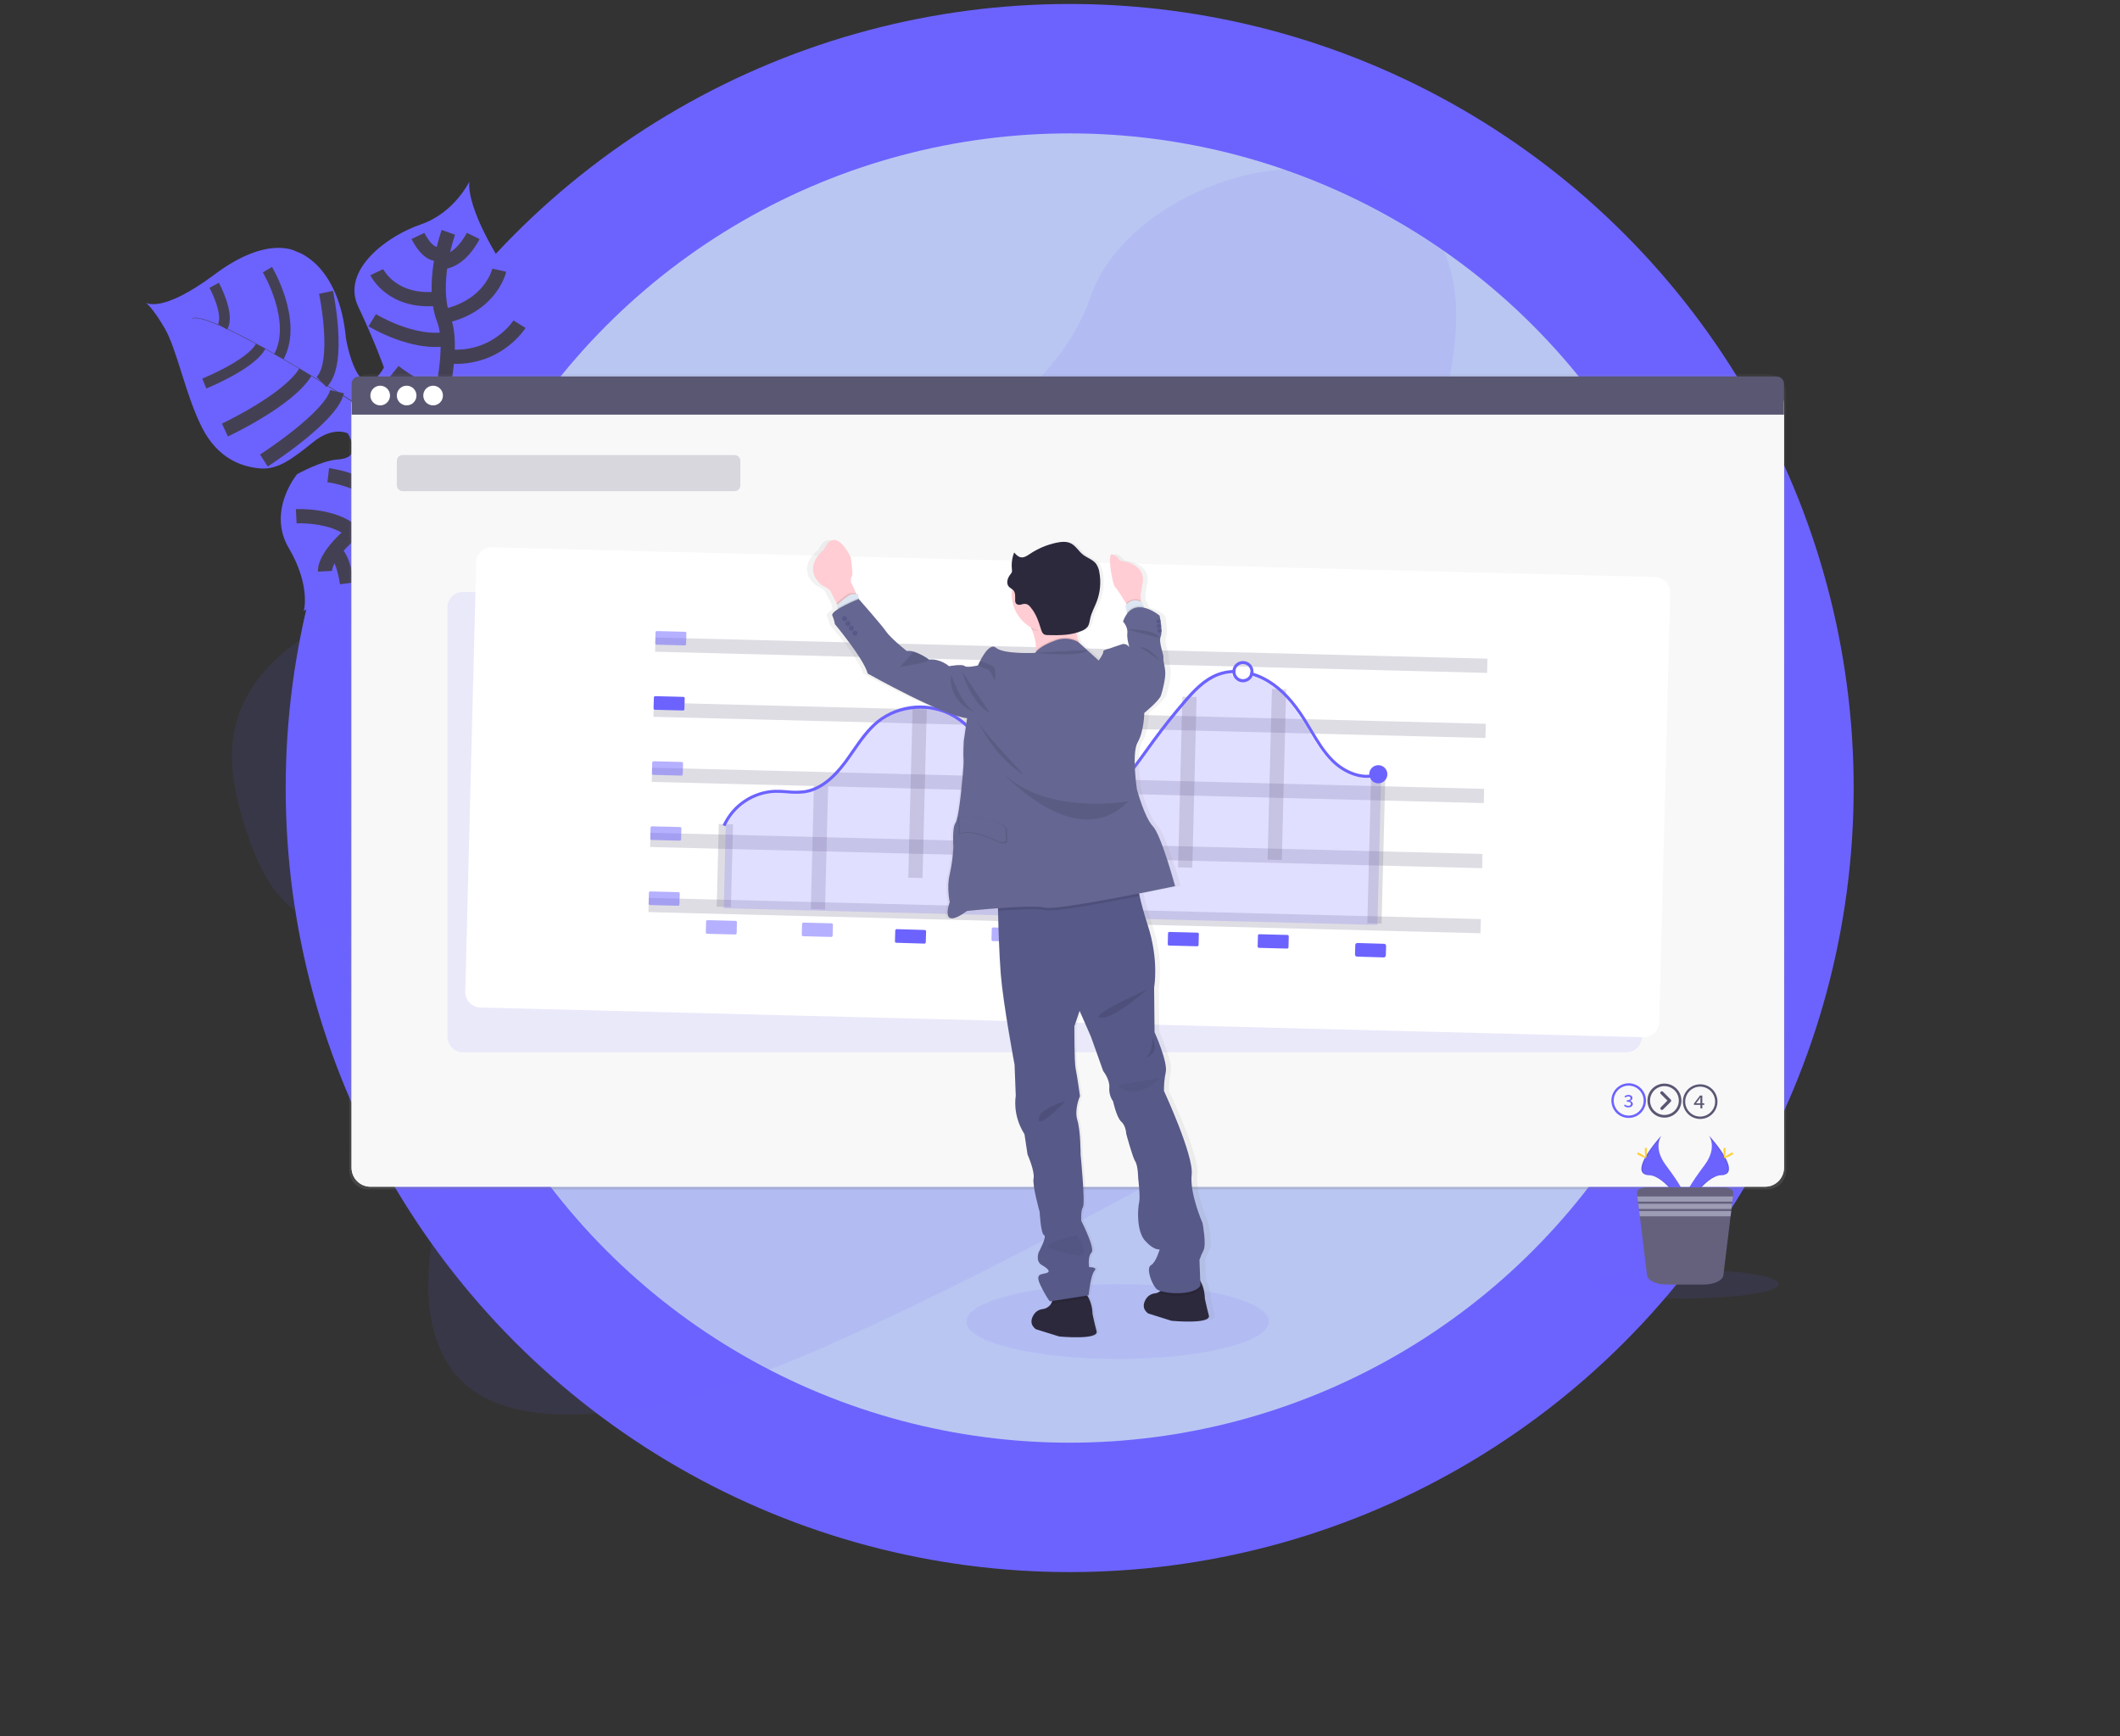 <svg width="149" height="122" viewBox="0 0 149 122" fill="none" xmlns="http://www.w3.org/2000/svg">
<rect x="0" y="0" width="149" height="122" fill="#333333" stroke="none"/>
<circle cx="75.18" cy="55.381" r="45.101" stroke="#6C63FF" stroke-width="20"/>
<circle cx="75.18" cy="55.381" r="46.007" fill="#BAC6F2"/>
<path d="M32.995 12.75C32.995 12.75 32.595 14.316 35.395 18.741C38.195 23.165 38 23.792 37.839 25.058C37.677 26.323 37.687 27.015 36.06 28.569C36.06 28.569 31.186 30.172 30.535 31.171C29.883 32.17 31.611 35.803 31.611 35.803C31.611 35.803 33.271 40.217 27.311 41.91C27.311 41.91 22.647 41.916 21.354 42.945C21.354 42.945 21.854 41.154 20.299 38.52C18.743 35.886 20.886 33.319 20.886 33.319C20.886 33.319 22.612 32.367 23.707 32.294C24.803 32.22 25.15 31.718 24.446 30.457C24.446 30.457 23.427 29.925 22.016 31.065C20.605 32.204 19.55 33.016 18.321 32.921C17.092 32.825 15.338 32.306 14.188 30.027C13.037 27.749 12.431 24.527 11.569 23.057C10.708 21.586 10.241 21.264 10.241 21.264C10.241 21.264 11.33 22.092 15.091 19.281C18.851 16.471 20.814 17.673 20.814 17.673C20.814 17.673 23.836 18.486 24.32 23.823C24.32 23.823 25.199 28.909 26.985 25.828C26.985 25.828 26.381 24.093 25.173 21.539C23.965 18.985 27.198 16.581 29.565 15.777C31.933 14.972 32.995 12.75 32.995 12.75Z" fill="#6C63FF"/>
<path d="M13.534 22.391L13.523 22.364C14.267 22.053 17.698 23.915 20.442 25.531L20.427 25.555C16.557 23.276 14.109 22.152 13.534 22.391Z" fill="#444053"/>
<path d="M20.371 25.52L20.401 25.504C22.592 26.797 25.221 28.438 27.189 29.771C27.377 29.897 27.571 30.023 27.77 30.141L27.739 30.191C27.54 30.072 27.345 29.946 27.157 29.819C25.19 28.487 22.561 26.812 20.371 25.52Z" fill="#444053"/>
<path d="M27.681 30.159L27.73 30.121C31.68 32.495 37.236 31.93 37.285 31.93L36.672 32.627C36.623 32.63 31.659 32.549 27.681 30.159Z" fill="#444053"/>
<path d="M31.512 16.327C31.512 16.327 30.219 19.933 31.202 22.475C32.185 25.016 30.139 31.313 30.139 31.313C30.139 31.313 29.46 33.961 28.368 34.623C28.368 34.623 26.784 36.593 25.855 36.819C24.926 37.044 22.79 39.043 22.847 40.148" stroke="#444053" stroke-miterlimit="10"/>
<path d="M33.261 16.581C33.261 16.581 32.349 18.433 30.993 18.417" stroke="#444053" stroke-miterlimit="10"/>
<path d="M35.089 18.988C35.089 18.988 34.537 21.535 31.121 22.247" stroke="#444053" stroke-miterlimit="10"/>
<path d="M36.512 22.783C36.512 22.783 34.904 25.363 31.44 25.049" stroke="#444053" stroke-miterlimit="10"/>
<path d="M36.211 27.616C36.211 27.616 33.186 29.6 30.898 28.511" stroke="#444053" stroke-miterlimit="10"/>
<path d="M29.374 16.581C29.374 16.581 30.165 18.256 31.039 17.752" stroke="#444053" stroke-miterlimit="10"/>
<path d="M26.48 19.126C26.48 19.126 27.542 21.373 30.867 20.979" stroke="#444053" stroke-miterlimit="10"/>
<path d="M26.159 22.506C26.159 22.506 29.083 24.285 31.455 23.803" stroke="#444053" stroke-miterlimit="10"/>
<path d="M27.698 26.108C27.698 26.108 30.013 27.956 31.099 27.532" stroke="#444053" stroke-miterlimit="10"/>
<path d="M27.157 27.486C27.157 27.486 27.782 29.428 27.167 29.795" stroke="#444053" stroke-miterlimit="10"/>
<path d="M25.107 30.398C25.107 30.398 26.3 29.212 25.968 28.994" stroke="#444053" stroke-miterlimit="10"/>
<path d="M22.915 20.542C22.915 20.542 23.959 25.511 22.602 26.852" stroke="#444053" stroke-miterlimit="10"/>
<path d="M18.547 32.364C18.547 32.364 23.275 29.324 23.687 27.527" stroke="#444053" stroke-miterlimit="10"/>
<path d="M15.809 30.221C15.809 30.221 20.256 28.145 21.462 26.156" stroke="#444053" stroke-miterlimit="10"/>
<path d="M18.795 18.95C18.795 18.95 20.947 22.545 19.603 25.061" stroke="#444053" stroke-width="0.75" stroke-miterlimit="10"/>
<path d="M14.359 26.956C14.359 26.956 17.653 25.62 18.319 24.334" stroke="#444053" stroke-width="0.75" stroke-miterlimit="10"/>
<path d="M15.054 20.046C15.054 20.046 16.155 22.081 15.642 22.965" stroke="#444053" stroke-width="0.75" stroke-miterlimit="10"/>
<path d="M26.47 32.084C26.47 32.084 29.445 31.685 29.764 32.463" stroke="#444053" stroke-miterlimit="10"/>
<path d="M31.227 38.19C31.227 38.19 31.067 34.932 29.209 33.672" stroke="#444053" stroke-miterlimit="10"/>
<path d="M23.069 33.395C23.069 33.395 26.192 33.764 27.296 35.804" stroke="#444053" stroke-miterlimit="10"/>
<path d="M28.306 40.554C28.306 40.554 28.789 38.167 26.507 36.479" stroke="#444053" stroke-miterlimit="10"/>
<path d="M20.819 36.279C20.819 36.279 23.41 36.146 24.798 37.38" stroke="#444053" stroke-miterlimit="10"/>
<path d="M24.39 40.998C24.39 40.998 24.147 39.103 23.472 38.745" stroke="#444053" stroke-miterlimit="10"/>
<path opacity="0.1" d="M64.57 32.863C58.74 35.801 52.363 37.083 46.146 38.07C39.929 39.058 33.653 39.819 27.526 41.883C23.586 43.211 19.422 45.362 17.48 48.703C15.607 51.912 16.299 55.333 17.289 58.315C18.033 60.557 18.989 62.826 21.025 64.197C22.441 65.148 24.278 65.594 25.821 66.404C31.188 69.219 32.058 75.821 31.193 81.894C30.787 84.743 30.09 87.629 30.1 90.421C30.11 93.213 30.914 95.98 33.126 97.63C35.319 99.264 38.612 99.596 41.84 99.332C48.397 98.8 54.99 96.077 61.27 93.151C75.175 86.673 88.495 78.95 101.784 71.247C106.699 68.396 111.637 65.531 116.163 62.154C118.676 60.279 121.157 58.126 122.317 55.548C123.795 52.277 122.668 48.713 119.688 47.241C114.694 44.772 106.344 48.028 102.038 44.803C99.659 43.028 99.348 39.78 99.736 36.731C100.567 30.18 104.001 22.96 101.38 17.417C99.58 13.609 94.843 11.393 89.67 11.942C84.251 12.516 78.245 16.084 76.63 20.895C74.97 25.848 69.719 30.263 64.57 32.863Z" fill="#6C63FF"/>
<path opacity="0.1" d="M78.549 95.508C84.424 95.508 89.187 94.329 89.187 92.876C89.187 91.422 84.424 90.244 78.549 90.244C72.674 90.244 67.911 91.422 67.911 92.876C67.911 94.329 72.674 95.508 78.549 95.508Z" fill="#6C63FF"/>
<path d="M124.204 26.3H25.877C25.144 26.3 24.55 26.895 24.55 27.63V82.259C24.55 82.993 25.144 83.588 25.877 83.588H124.204C124.937 83.588 125.532 82.993 125.532 82.259V27.63C125.532 26.895 124.937 26.3 124.204 26.3Z" fill="url(#paint0_linear)"/>
<path d="M124.056 27.106H26.038C25.305 27.106 24.71 27.701 24.71 28.435V82.068C24.71 82.802 25.305 83.397 26.038 83.397H124.056C124.789 83.397 125.383 82.802 125.383 82.068V28.435C125.383 27.701 124.789 27.106 124.056 27.106Z" fill="white"/>
<path d="M124.056 27.106H26.038C25.305 27.106 24.71 27.701 24.71 28.435V82.068C24.71 82.802 25.305 83.397 26.038 83.397H124.056C124.789 83.397 125.383 82.802 125.383 82.068V28.435C125.383 27.701 124.789 27.106 124.056 27.106Z" fill="white"/>
<path opacity="0.04" d="M124.056 27.106H26.038C25.305 27.106 24.71 27.701 24.71 28.435V82.068C24.71 82.802 25.305 83.397 26.038 83.397H124.056C124.789 83.397 125.383 82.802 125.383 82.068V28.435C125.383 27.701 124.789 27.106 124.056 27.106Z" fill="#5A5773"/>
<path d="M124.873 26.46H25.223C25.087 26.46 24.957 26.514 24.861 26.61C24.765 26.706 24.712 26.836 24.712 26.972V29.139H125.384V26.972C125.384 26.836 125.33 26.706 125.234 26.61C125.138 26.514 125.008 26.46 124.873 26.46V26.46Z" fill="#5A5773"/>
<path d="M26.721 28.489C27.102 28.489 27.412 28.18 27.412 27.798C27.412 27.416 27.102 27.106 26.721 27.106C26.34 27.106 26.03 27.416 26.03 27.798C26.03 28.18 26.34 28.489 26.721 28.489Z" fill="white"/>
<path d="M28.581 28.489C28.962 28.489 29.271 28.18 29.271 27.798C29.271 27.416 28.962 27.106 28.581 27.106C28.199 27.106 27.89 27.416 27.89 27.798C27.89 28.18 28.199 28.489 28.581 28.489Z" fill="white"/>
<path d="M30.44 28.489C30.822 28.489 31.131 28.18 31.131 27.798C31.131 27.416 30.822 27.106 30.44 27.106C30.059 27.106 29.749 27.416 29.749 27.798C29.749 28.18 30.059 28.489 30.44 28.489Z" fill="white"/>
<path opacity="0.1" d="M114.312 41.599H32.532C31.934 41.599 31.45 42.084 31.45 42.683V72.865C31.45 73.464 31.934 73.95 32.532 73.95H114.312C114.91 73.95 115.394 73.464 115.394 72.865V42.683C115.394 42.084 114.91 41.599 114.312 41.599Z" fill="#6C63FF"/>
<path d="M116.331 40.551L34.578 38.464C33.981 38.449 33.484 38.922 33.468 39.521L32.7 69.693C32.685 70.291 33.157 70.789 33.755 70.805L115.508 72.891C116.106 72.906 116.603 72.433 116.618 71.835L117.386 41.663C117.401 41.064 116.929 40.566 116.331 40.551Z" fill="white"/>
<path opacity="0.2" d="M46.053 45.301L104.529 46.79" stroke="#5A5773" stroke-miterlimit="10"/>
<path opacity="0.2" d="M45.937 49.876L104.414 51.365" stroke="#5A5773" stroke-miterlimit="10"/>
<path opacity="0.2" d="M45.821 54.45L104.298 55.939" stroke="#5A5773" stroke-miterlimit="10"/>
<path opacity="0.2" d="M45.704 59.025L104.182 60.514" stroke="#5A5773" stroke-miterlimit="10"/>
<path opacity="0.2" d="M51.019 57.918L50.872 63.734" stroke="#5A5773" stroke-miterlimit="10" stroke-dasharray="12 12"/>
<path opacity="0.2" d="M45.588 63.6L104.065 65.087" stroke="#5A5773" stroke-miterlimit="10"/>
<path opacity="0.2" d="M57.485 63.902L57.705 55.232" stroke="#5A5773" stroke-miterlimit="10" stroke-dasharray="12 12"/>
<path opacity="0.2" d="M96.169 54.547C95.127 54.637 94.109 54.052 93.485 53.437C92.839 52.798 92.37 52.013 91.918 51.249C91.774 51.007 91.625 50.758 91.475 50.518C90.686 49.264 89.898 48.421 88.995 47.865C88.665 47.661 88.311 47.499 87.94 47.382C87.905 47.466 87.854 47.543 87.79 47.609C87.654 47.752 87.467 47.834 87.27 47.838H87.235C87.058 47.833 86.889 47.766 86.757 47.647C86.626 47.529 86.541 47.368 86.517 47.192C86.183 47.208 85.853 47.276 85.539 47.393C84.611 47.743 83.907 48.496 83.266 49.238C82.49 50.134 81.742 51.073 81.045 52.032C80.903 52.226 80.762 52.42 80.62 52.616C79.864 53.674 79.081 54.767 78.07 55.621C76.712 56.775 75.079 57.272 73.7 56.952C72.047 56.568 70.864 55.104 70.02 53.872C69.913 53.712 69.807 53.553 69.692 53.39C68.904 52.219 68.089 51.009 66.886 50.304C65.302 49.373 63.114 49.533 61.679 50.684C60.98 51.245 60.455 52.007 59.946 52.743C59.772 52.996 59.591 53.258 59.405 53.509C58.449 54.796 57.485 55.494 56.446 55.645C56.034 55.691 55.618 55.691 55.206 55.645C54.932 55.626 54.648 55.605 54.371 55.612C53.679 55.642 53.006 55.85 52.419 56.217C51.831 56.583 51.348 57.096 51.016 57.705L50.87 63.831L96.806 65.001L97.064 54.867C96.985 54.91 96.898 54.936 96.809 54.943C96.719 54.95 96.63 54.938 96.545 54.908C96.461 54.877 96.384 54.83 96.319 54.768C96.254 54.706 96.203 54.631 96.169 54.548V54.547Z" fill="#6C63FF"/>
<path opacity="0.2" d="M64.641 49.698L64.276 64.075" stroke="#5A5773" stroke-miterlimit="10" stroke-dasharray="12 12"/>
<path opacity="0.2" d="M71.047 55.199L70.817 64.241" stroke="#5A5773" stroke-miterlimit="10" stroke-dasharray="12 12"/>
<path opacity="0.2" d="M77.418 56.26L77.212 64.404" stroke="#5A5773" stroke-miterlimit="10" stroke-dasharray="12 12"/>
<path opacity="0.2" d="M83.602 48.971L83.206 64.556" stroke="#5A5773" stroke-miterlimit="10" stroke-dasharray="12 12"/>
<path opacity="0.2" d="M89.894 48.428L89.481 64.717" stroke="#5A5773" stroke-miterlimit="10" stroke-dasharray="12 12"/>
<path opacity="0.2" d="M96.864 54.552L96.6 64.898" stroke="#5A5773" stroke-miterlimit="10" stroke-dasharray="12 12"/>
<path d="M87.876 46.663C87.806 46.595 87.723 46.542 87.632 46.507C87.54 46.471 87.443 46.454 87.345 46.456C87.17 46.459 87.001 46.524 86.87 46.639C86.737 46.755 86.65 46.913 86.624 47.087C86.617 47.129 86.614 47.172 86.615 47.215C86.615 47.243 86.615 47.272 86.621 47.3C86.644 47.466 86.722 47.62 86.844 47.737C86.975 47.869 87.153 47.945 87.339 47.95H87.374C87.571 47.946 87.759 47.864 87.896 47.722C87.959 47.656 88.01 47.579 88.045 47.494C88.073 47.428 88.091 47.358 88.099 47.287C88.101 47.255 88.101 47.222 88.099 47.19C88.098 47.092 88.078 46.995 88.04 46.904C88.002 46.814 87.946 46.732 87.876 46.663ZM87.839 47.429C87.816 47.481 87.783 47.529 87.743 47.569C87.675 47.639 87.589 47.689 87.494 47.714C87.4 47.738 87.3 47.736 87.207 47.708C87.113 47.679 87.029 47.626 86.965 47.553C86.9 47.48 86.856 47.391 86.838 47.294C86.832 47.267 86.829 47.239 86.829 47.21C86.828 47.167 86.832 47.124 86.841 47.083C86.868 46.967 86.932 46.862 87.024 46.787C87.116 46.712 87.231 46.67 87.349 46.668H87.374C87.51 46.671 87.64 46.727 87.737 46.824C87.833 46.921 87.888 47.051 87.891 47.188C87.891 47.199 87.891 47.21 87.891 47.221C87.889 47.293 87.872 47.365 87.839 47.429V47.429Z" fill="#6C63FF"/>
<path d="M96.87 55.051C97.222 55.051 97.508 54.765 97.508 54.413C97.508 54.06 97.222 53.774 96.87 53.774C96.518 53.774 96.233 54.06 96.233 54.413C96.233 54.765 96.518 55.051 96.87 55.051Z" fill="#6C63FF"/>
<path d="M86.829 47.21C86.829 47.239 86.832 47.267 86.838 47.294C86.766 47.294 86.694 47.294 86.626 47.3C86.291 47.316 85.96 47.384 85.646 47.501C84.718 47.851 84.014 48.603 83.372 49.345C82.596 50.24 81.848 51.181 81.15 52.139C81.009 52.332 80.87 52.528 80.725 52.724C79.968 53.782 79.186 54.873 78.175 55.729C76.816 56.882 75.182 57.379 73.802 57.058C72.151 56.675 70.968 55.211 70.118 53.978C70.012 53.82 69.899 53.659 69.791 53.496C69.001 52.326 68.186 51.116 66.983 50.41C65.398 49.479 63.208 49.64 61.776 50.79C61.086 51.35 60.555 52.112 60.046 52.848C59.871 53.102 59.69 53.364 59.504 53.614C58.548 54.901 57.583 55.599 56.544 55.75C56.132 55.795 55.716 55.795 55.304 55.75C55.026 55.725 54.746 55.714 54.467 55.717C53.726 55.748 53.008 55.985 52.392 56.4C51.777 56.816 51.289 57.394 50.983 58.071L50.788 57.986C51.111 57.273 51.625 56.663 52.274 56.225C52.922 55.787 53.679 55.537 54.461 55.505C54.748 55.5 55.034 55.512 55.32 55.538C55.716 55.582 56.116 55.582 56.513 55.538C57.494 55.397 58.416 54.725 59.333 53.487C59.517 53.239 59.696 52.978 59.871 52.726C60.388 51.981 60.924 51.203 61.646 50.622C62.412 50.022 63.339 49.664 64.309 49.593C65.279 49.522 66.248 49.742 67.093 50.225C68.338 50.956 69.168 52.186 69.972 53.377C70.078 53.537 70.184 53.697 70.298 53.857C71.121 55.057 72.269 56.483 73.853 56.85C75.167 57.155 76.732 56.675 78.04 55.565C79.027 54.728 79.804 53.65 80.553 52.598C80.692 52.402 80.834 52.207 80.978 52.012C81.68 51.054 82.432 50.105 83.21 49.203C83.869 48.442 84.591 47.668 85.57 47.301C85.908 47.175 86.265 47.104 86.626 47.088C86.697 47.088 86.77 47.082 86.838 47.088C86.83 47.128 86.827 47.169 86.829 47.21V47.21Z" fill="#6C63FF"/>
<path d="M96.907 54.513C95.661 54.979 94.343 54.283 93.593 53.544C92.947 52.906 92.479 52.119 92.026 51.355C91.882 51.115 91.734 50.865 91.583 50.625C90.793 49.37 90.005 48.528 89.102 47.971C88.771 47.768 88.417 47.606 88.046 47.489C87.978 47.467 87.909 47.448 87.834 47.429C87.866 47.365 87.884 47.294 87.886 47.222C87.956 47.24 88.025 47.26 88.099 47.282C88.489 47.404 88.863 47.575 89.211 47.79C90.144 48.364 90.954 49.228 91.761 50.511C91.913 50.754 92.062 51.004 92.208 51.248C92.654 51.999 93.115 52.777 93.741 53.392C94.445 54.086 95.679 54.745 96.832 54.314L96.907 54.513Z" fill="#6C63FF"/>
<path opacity="0.5" d="M48.147 44.4L46.171 44.349C46.118 44.348 46.074 44.39 46.073 44.443L46.053 45.209C46.052 45.261 46.094 45.306 46.147 45.307L48.122 45.357C48.175 45.359 48.219 45.317 48.221 45.264L48.24 44.498C48.241 44.445 48.2 44.401 48.147 44.4Z" fill="#6C63FF"/>
<path d="M48.029 48.974L46.054 48.923C46.001 48.922 45.957 48.963 45.956 49.016L45.936 49.782C45.935 49.835 45.976 49.879 46.029 49.88L48.005 49.931C48.058 49.932 48.102 49.891 48.103 49.838L48.123 49.072C48.124 49.019 48.082 48.975 48.029 48.974Z" fill="#6C63FF"/>
<path opacity="0.5" d="M47.913 53.549L45.937 53.499C45.885 53.497 45.841 53.539 45.839 53.592L45.82 54.358C45.818 54.411 45.86 54.455 45.913 54.456L47.889 54.507C47.941 54.508 47.985 54.466 47.987 54.413L48.006 53.647C48.008 53.594 47.966 53.55 47.913 53.549Z" fill="#6C63FF"/>
<path opacity="0.5" d="M47.797 58.123L45.821 58.072C45.768 58.071 45.724 58.113 45.723 58.166L45.703 58.932C45.702 58.984 45.744 59.029 45.797 59.03L47.772 59.08C47.825 59.082 47.869 59.04 47.87 58.987L47.89 58.221C47.891 58.168 47.849 58.124 47.797 58.123Z" fill="#6C63FF"/>
<path opacity="0.5" d="M47.68 62.697L45.705 62.647C45.652 62.646 45.608 62.688 45.607 62.74L45.587 63.506C45.586 63.559 45.627 63.603 45.68 63.605L47.656 63.655C47.709 63.656 47.753 63.614 47.754 63.562L47.774 62.796C47.775 62.743 47.733 62.699 47.68 62.697Z" fill="#6C63FF"/>
<path opacity="0.5" d="M51.7 64.716L49.725 64.666C49.672 64.664 49.628 64.706 49.627 64.759L49.607 65.525C49.606 65.578 49.648 65.622 49.7 65.623L51.676 65.673C51.729 65.675 51.773 65.633 51.774 65.58L51.794 64.814C51.795 64.761 51.753 64.717 51.7 64.716Z" fill="#6C63FF"/>
<path opacity="0.5" d="M58.446 64.888L56.47 64.838C56.417 64.836 56.373 64.878 56.372 64.931L56.352 65.697C56.351 65.75 56.393 65.794 56.446 65.795L58.421 65.846C58.474 65.847 58.518 65.805 58.519 65.752L58.539 64.986C58.54 64.933 58.499 64.889 58.446 64.888Z" fill="#6C63FF"/>
<path d="M64.997 65.356L63.02 65.297C62.968 65.296 62.923 65.337 62.922 65.39L62.899 66.156C62.897 66.209 62.939 66.253 62.992 66.255L64.968 66.314C65.021 66.316 65.065 66.274 65.067 66.221L65.09 65.455C65.091 65.402 65.05 65.358 64.997 65.356Z" fill="#6C63FF"/>
<path opacity="0.5" d="M71.778 65.228L69.802 65.178C69.749 65.176 69.706 65.218 69.704 65.271L69.685 66.037C69.683 66.09 69.725 66.134 69.778 66.135L71.754 66.186C71.806 66.187 71.85 66.145 71.852 66.092L71.871 65.326C71.873 65.273 71.831 65.23 71.778 65.228Z" fill="#6C63FF"/>
<path opacity="0.5" d="M78.172 65.392L76.196 65.342C76.143 65.341 76.099 65.382 76.098 65.435L76.078 66.201C76.077 66.254 76.119 66.298 76.172 66.299L78.147 66.35C78.2 66.351 78.244 66.309 78.245 66.257L78.265 65.49C78.266 65.438 78.225 65.394 78.172 65.392Z" fill="#6C63FF"/>
<path d="M84.165 65.544L82.19 65.494C82.137 65.492 82.093 65.534 82.092 65.587L82.072 66.353C82.071 66.406 82.112 66.45 82.165 66.451L84.141 66.502C84.194 66.503 84.238 66.461 84.239 66.408L84.258 65.642C84.26 65.59 84.218 65.546 84.165 65.544Z" fill="#6C63FF"/>
<path d="M90.485 65.705L88.509 65.655C88.456 65.654 88.412 65.695 88.411 65.748L88.391 66.514C88.39 66.567 88.432 66.611 88.485 66.612L90.46 66.663C90.513 66.664 90.557 66.622 90.558 66.57L90.578 65.804C90.579 65.751 90.538 65.707 90.485 65.705Z" fill="#6C63FF"/>
<path d="M97.277 66.327L95.405 66.271C95.323 66.269 95.255 66.333 95.253 66.414L95.233 67.076C95.23 67.158 95.294 67.226 95.376 67.229L97.248 67.285C97.33 67.287 97.398 67.223 97.4 67.141L97.42 66.48C97.423 66.398 97.359 66.33 97.277 66.327Z" fill="#6C63FF"/>
<path d="M114.468 76.293C114.711 76.293 114.947 76.378 115.135 76.532C115.323 76.687 115.452 76.902 115.5 77.141C115.547 77.38 115.51 77.628 115.396 77.843C115.281 78.058 115.095 78.227 114.871 78.32C114.646 78.413 114.396 78.426 114.163 78.355C113.93 78.284 113.729 78.135 113.593 77.932C113.458 77.729 113.397 77.486 113.421 77.243C113.445 77.001 113.552 76.774 113.724 76.602C113.822 76.504 113.938 76.426 114.065 76.373C114.193 76.32 114.33 76.293 114.468 76.293V76.293ZM114.468 76.129C114.227 76.129 113.992 76.201 113.792 76.335C113.592 76.469 113.436 76.659 113.344 76.882C113.252 77.105 113.228 77.35 113.275 77.586C113.322 77.823 113.438 78.04 113.608 78.21C113.779 78.38 113.996 78.496 114.232 78.543C114.468 78.59 114.713 78.565 114.935 78.473C115.157 78.38 115.347 78.224 115.481 78.023C115.614 77.822 115.685 77.587 115.685 77.346C115.684 77.186 115.653 77.027 115.592 76.88C115.53 76.732 115.441 76.598 115.328 76.485C115.215 76.372 115.081 76.282 114.933 76.222C114.786 76.16 114.628 76.129 114.468 76.129V76.129Z" fill="#6C63FF"/>
<path d="M114.142 77.705L114.205 77.62C114.268 77.681 114.351 77.716 114.438 77.717C114.544 77.717 114.628 77.663 114.628 77.576C114.628 77.49 114.551 77.421 114.336 77.421V77.323C114.527 77.323 114.6 77.259 114.6 77.176C114.6 77.093 114.535 77.054 114.44 77.054C114.366 77.056 114.294 77.085 114.239 77.136L114.171 77.054C114.247 76.987 114.344 76.949 114.446 76.948C114.61 76.948 114.732 77.027 114.732 77.167C114.732 77.265 114.661 77.329 114.557 77.365V77.37C114.611 77.376 114.661 77.4 114.698 77.439C114.735 77.478 114.758 77.529 114.761 77.583C114.761 77.734 114.619 77.825 114.449 77.825C114.392 77.828 114.335 77.818 114.283 77.797C114.23 77.777 114.182 77.745 114.142 77.705V77.705Z" fill="#6C63FF"/>
<path d="M119.493 76.364C119.736 76.364 119.972 76.449 120.16 76.603C120.348 76.758 120.477 76.973 120.525 77.212C120.572 77.451 120.536 77.7 120.421 77.915C120.306 78.129 120.12 78.298 119.896 78.391C119.671 78.484 119.421 78.497 119.188 78.426C118.955 78.355 118.754 78.206 118.618 78.003C118.483 77.801 118.422 77.557 118.446 77.315C118.47 77.072 118.577 76.845 118.749 76.673C118.847 76.575 118.962 76.497 119.09 76.444C119.218 76.391 119.355 76.364 119.493 76.364V76.364ZM119.493 76.201C119.252 76.201 119.017 76.272 118.817 76.406C118.617 76.54 118.461 76.73 118.369 76.953C118.277 77.175 118.253 77.42 118.3 77.657C118.347 77.893 118.462 78.11 118.633 78.281C118.803 78.451 119.02 78.567 119.256 78.614C119.492 78.661 119.736 78.637 119.959 78.545C120.181 78.453 120.371 78.296 120.505 78.096C120.638 77.895 120.71 77.66 120.71 77.419C120.71 77.259 120.678 77.1 120.617 76.953C120.556 76.805 120.467 76.67 120.354 76.557C120.241 76.444 120.106 76.354 119.959 76.293C119.811 76.232 119.653 76.2 119.493 76.201V76.201Z" fill="#5A5773"/>
<path d="M119.509 77.291C119.509 77.239 119.509 77.173 119.516 77.121H119.509C119.479 77.167 119.445 77.212 119.415 77.258L119.203 77.536H119.778V77.648H119.054V77.558L119.485 76.99H119.644V77.895H119.512L119.509 77.291Z" fill="#5A5773"/>
<path d="M116.721 76.723C116.741 76.703 116.769 76.691 116.799 76.691C116.828 76.691 116.856 76.703 116.877 76.723L117.425 77.274C117.435 77.284 117.444 77.296 117.449 77.309C117.455 77.322 117.458 77.337 117.458 77.351C117.458 77.365 117.455 77.379 117.449 77.392C117.444 77.406 117.435 77.418 117.425 77.427L116.885 77.97C116.875 77.981 116.863 77.99 116.85 77.996C116.836 78.002 116.821 78.005 116.807 78.005C116.792 78.005 116.777 78.002 116.764 77.996C116.75 77.99 116.738 77.981 116.728 77.97C116.717 77.96 116.709 77.948 116.703 77.935C116.697 77.921 116.694 77.907 116.694 77.892C116.694 77.877 116.697 77.863 116.703 77.849C116.709 77.836 116.717 77.824 116.728 77.814L117.191 77.346L116.721 76.879C116.71 76.87 116.701 76.857 116.695 76.844C116.689 76.83 116.686 76.816 116.686 76.801C116.686 76.786 116.689 76.771 116.695 76.758C116.701 76.744 116.71 76.732 116.721 76.722V76.723Z" fill="#5A5773"/>
<path d="M115.786 77.346C115.785 77.582 115.855 77.814 115.986 78.011C116.117 78.209 116.304 78.362 116.522 78.453C116.741 78.544 116.982 78.568 117.214 78.522C117.446 78.476 117.659 78.362 117.826 78.194C117.994 78.027 118.107 77.813 118.154 77.581C118.2 77.348 118.176 77.107 118.085 76.888C117.994 76.67 117.841 76.483 117.644 76.351C117.447 76.22 117.215 76.15 116.979 76.15C116.662 76.151 116.359 76.277 116.135 76.501C115.912 76.725 115.786 77.029 115.786 77.346V77.346ZM115.969 77.346C115.969 77.111 116.05 76.883 116.198 76.701C116.347 76.52 116.553 76.395 116.783 76.349C117.013 76.303 117.252 76.338 117.458 76.449C117.665 76.559 117.827 76.738 117.917 76.955C118.007 77.172 118.019 77.413 117.951 77.638C117.883 77.862 117.74 78.056 117.545 78.187C117.35 78.317 117.116 78.376 116.883 78.353C116.65 78.33 116.432 78.227 116.266 78.061C116.172 77.967 116.097 77.856 116.046 77.733C115.995 77.61 115.969 77.478 115.969 77.346V77.346Z" fill="#5A5773"/>
<path opacity="0.2" d="M51.626 31.977H28.3C28.073 31.977 27.89 32.161 27.89 32.388V34.104C27.89 34.331 28.073 34.515 28.3 34.515H51.626C51.852 34.515 52.036 34.331 52.036 34.104V32.388C52.036 32.161 51.852 31.977 51.626 31.977Z" fill="#5A5773"/>
<path d="M85.387 92.431C85.21 91.793 85.096 91.229 85.096 91.229C85.096 91.229 85.103 90.526 84.768 90.01L84.762 89.835L84.712 88.536C84.792 88.297 84.893 88.066 85.013 87.844C85.232 87.426 84.941 85.941 84.941 85.941C84.941 85.941 83.994 83.867 84.153 82.522C84.312 81.177 82.149 76.653 82.149 76.653C82.144 76.209 82.189 75.766 82.285 75.332C82.302 75.241 82.307 75.148 82.3 75.055C82.3 75.044 82.3 75.034 82.3 75.021C82.3 75.021 82.3 75.029 82.3 75.032C82.237 74.152 81.478 72.526 81.478 72.526L81.45 69.373C81.45 69.373 81.823 67.498 81.001 65.033C80.716 64.173 80.526 63.484 80.403 62.949C80.389 62.89 80.376 62.831 80.364 62.776C81.852 62.49 82.979 62.257 82.979 62.257C82.979 62.257 81.975 58.665 81.366 58.053C80.757 57.441 80.213 55.466 80.213 55.466C80.213 55.466 79.81 52.917 80.272 52.15C80.735 51.383 80.756 50.09 80.756 50.09C80.756 50.09 81.846 49.23 81.973 48.863C82.099 48.496 82.301 47.67 82.285 47.239C82.269 46.808 82.113 46.429 82.151 46.2C82.189 45.972 81.782 45.126 81.954 44.711C81.997 44.583 82.017 44.449 82.013 44.315C82.013 44.315 82.013 44.306 82.013 44.303C82.013 44.3 82.013 44.303 82.013 44.298C82.001 43.941 81.954 43.587 81.874 43.239C81.54 42.977 81.153 42.788 80.741 42.687L80.713 42.591L80.638 42.334C80.6 42.311 80.563 42.291 80.525 42.273L80.519 42.18L80.495 41.813L80.638 40.983C80.927 39.53 79.003 39.386 79.003 39.386C78.878 39.17 78.678 39.008 78.441 38.931C78.05 38.81 78.46 41.098 78.646 41.237C78.785 41.343 79.232 42.048 79.448 42.395L79.482 42.451C79.452 42.481 79.424 42.513 79.398 42.547L79.49 43.044L79.504 43.12C79.384 43.282 79.288 43.462 79.219 43.652C79.219 43.652 79.584 44.024 79.531 44.457C79.478 44.89 79.675 45.42 79.685 45.449C79.664 45.426 79.406 45.168 79.163 45.243C78.92 45.317 78.239 45.55 78.239 45.55C78.239 45.55 77.728 45.657 77.779 45.773C77.83 45.889 77.451 46.398 77.451 46.398L76.019 45.139C76.004 45.101 75.988 45.063 75.974 45.022C75.91 44.837 75.862 44.647 75.832 44.453C75.981 44.411 76.127 44.358 76.269 44.294C76.412 44.239 76.54 44.15 76.642 44.035C76.775 43.864 76.793 43.638 76.841 43.429C76.935 43.023 77.16 42.655 77.31 42.265C77.568 41.611 77.635 40.897 77.506 40.206C77.475 39.992 77.395 39.789 77.271 39.612C77.033 39.31 76.619 39.199 76.314 38.963C76.009 38.727 75.8 38.355 75.446 38.182C75.127 38.026 74.745 38.061 74.394 38.133C73.705 38.272 73.048 38.539 72.456 38.919C72.26 39.046 72.044 39.193 71.81 39.16C71.61 39.131 71.458 38.978 71.324 38.831C71.324 38.825 71.324 38.818 71.33 38.812L71.314 38.794C71.18 39.125 71.121 39.481 71.14 39.838C71.14 39.893 71.144 39.948 71.152 40.004C71.152 40.023 71.152 40.042 71.158 40.061C71.159 40.077 71.159 40.093 71.158 40.109V40.109C71.158 40.134 71.156 40.158 71.15 40.182C71.124 40.255 71.082 40.32 71.028 40.375C70.988 40.425 70.953 40.477 70.922 40.533C70.922 40.514 70.932 40.494 70.939 40.476C70.855 40.608 70.811 40.762 70.812 40.918C70.809 41.032 70.851 41.142 70.928 41.225C71 41.291 71.078 41.349 71.161 41.399C71.139 41.552 71.131 41.707 71.137 41.862C71.157 42.323 71.295 42.771 71.539 43.162C71.782 43.554 72.123 43.876 72.527 44.096L72.578 44.214C72.773 44.672 72.927 45.21 72.888 45.713C72.888 45.75 72.88 45.786 72.875 45.819C72.858 45.839 72.842 45.859 72.827 45.879C72.827 45.879 70.546 45.986 69.99 45.523C69.434 45.06 68.68 46.764 68.68 46.764C68.68 46.764 67.868 46.955 67.699 46.803C67.53 46.651 66.576 46.823 66.576 46.823C66.17 46.489 65.653 46.323 65.129 46.357C64.801 46.126 64.442 45.943 64.062 45.814V45.814L64.036 45.806C63.869 45.752 63.692 45.736 63.519 45.76C63.519 45.76 62.361 44.874 62.015 44.388C61.669 43.902 60.039 42.113 60.031 42.105L60.024 42.015L59.996 41.747C59.95 41.755 59.904 41.761 59.857 41.764C59.848 41.738 59.836 41.707 59.822 41.671C59.722 41.414 59.602 41.165 59.462 40.926C59.462 40.926 59.449 40.586 59.544 40.501C59.64 40.416 59.452 39.17 59.452 39.17C59.452 39.17 58.35 36.842 57.512 38.645C57.512 38.645 55.843 39.855 57.332 41.131C57.332 41.131 57.917 41.386 58.006 41.603C58.064 41.745 58.275 42.135 58.416 42.397L58.479 42.514L58.463 42.528L58.493 42.749L58.504 42.836C58.24 43.001 58.062 43.16 58.111 43.273C58.198 43.466 58.261 43.669 58.298 43.878C58.298 43.878 60.381 46.295 60.679 47.35C60.679 47.35 66.13 50.317 67.892 50.476L67.65 52.072C67.65 52.072 67.593 53.03 67.629 53.367C67.665 53.703 67.491 55.255 67.491 55.255C67.491 55.255 67.278 57.534 67.029 57.861C66.781 58.187 66.883 59.545 66.883 59.545C66.846 60.199 66.754 60.848 66.606 61.485C66.382 62.356 66.606 63.413 66.606 63.413C66.606 63.413 65.797 65.487 67.87 64.023C67.87 64.023 68.912 63.917 70.113 63.831C70.113 63.87 70.113 63.909 70.113 63.951C70.113 64.106 70.12 64.27 70.125 64.451C70.153 65.621 70.209 67.23 70.308 68.445C70.484 70.593 71.302 74.83 71.302 74.83L71.384 76.97C71.35 77.173 71.338 77.379 71.347 77.584C71.361 78.339 71.589 79.074 72.004 79.704L72.223 81.126C72.223 81.126 72.648 82.05 72.672 82.615C72.672 82.661 72.669 82.707 72.661 82.753C72.65 82.825 72.646 82.898 72.651 82.972C72.651 83.621 73.103 85.156 73.103 85.156C73.103 85.156 73.187 86.719 73.422 86.801C73.625 86.871 73.189 87.712 73.06 87.954C73.06 87.939 73.052 87.924 73.049 87.909L73.022 87.957C72.979 88.085 72.959 88.22 72.964 88.355C72.955 88.463 72.977 88.57 73.026 88.666C73.076 88.761 73.152 88.841 73.245 88.895C73.699 89.15 73.947 89.368 73.573 89.473C73.435 89.501 73.299 89.537 73.165 89.579L73.144 89.528C73.095 89.552 73.056 89.591 73.031 89.64C73.007 89.688 72.999 89.743 73.009 89.796C73.002 89.91 73.047 90.076 73.168 90.321C73.574 91.145 73.846 91.452 73.846 91.452L74.025 91.424C74.001 91.494 73.968 91.561 73.928 91.622C73.864 91.723 73.776 91.807 73.673 91.867C73.576 91.93 73.468 91.972 73.354 91.99C73.227 91.998 73.104 92.034 72.992 92.094C72.879 92.154 72.781 92.237 72.704 92.338C72.483 92.648 72.352 93.066 72.827 93.409L74.521 93.922C74.521 93.922 77.41 94.186 77.233 93.545C77.055 92.905 76.941 92.343 76.941 92.343C76.937 91.948 76.843 91.559 76.664 91.206C76.633 91.149 76.597 91.094 76.558 91.041L76.659 91.025C76.659 91.025 76.815 89.59 77.084 89.308C77.145 89.242 77.158 89.194 77.142 89.157C77.168 89.078 77.093 89.035 76.998 89.013C76.991 89.032 76.985 89.05 76.98 89.071C76.889 89.055 76.798 89.049 76.707 89.051C76.707 89.051 76.584 88.306 76.878 88.023C76.901 87.992 76.918 87.955 76.926 87.916C76.935 87.878 76.935 87.838 76.927 87.799C76.926 87.696 76.912 87.594 76.885 87.496C76.885 87.496 76.879 87.507 76.874 87.514C76.695 86.841 76.136 85.782 76.136 85.782C76.136 85.782 76.087 85.103 76.263 84.825C76.44 84.546 76.098 81.132 76.098 81.132C76.098 81.132 76.104 79.475 75.864 78.713C75.624 77.951 76.052 77.026 76.052 77.026C76.052 77.026 76.052 77.008 76.044 76.977C76.047 76.974 76.049 76.97 76.05 76.966C76.05 76.966 76.036 76.859 76.013 76.706C76.013 76.706 76.013 76.717 76.013 76.722C75.949 76.286 75.829 75.496 75.749 75.132C75.635 74.615 75.657 72.117 75.657 72.117L76.037 71.036L76.855 72.845L77.744 75.262C77.744 75.262 78.158 75.763 78.187 76.287C78.187 76.312 78.187 76.338 78.187 76.363C78.187 76.42 78.187 76.47 78.187 76.527C78.185 76.837 78.282 77.139 78.463 77.39C78.463 77.39 78.718 78.537 79.056 78.819C79.394 79.101 79.417 79.671 79.417 79.671C79.417 79.671 79.878 81.332 80.077 81.619C80.244 81.862 80.279 82.544 80.29 82.753C80.29 82.791 80.29 82.813 80.29 82.813C80.29 82.813 80.368 83.41 80.385 83.915C80.385 83.976 80.385 84.037 80.385 84.093C80.385 84.093 80.385 84.085 80.385 84.081C80.39 84.218 80.379 84.356 80.352 84.49C80.352 84.497 80.352 84.505 80.346 84.514C80.346 84.485 80.346 84.456 80.346 84.429C80.276 84.774 80.25 85.126 80.266 85.478C80.279 86.081 80.398 86.791 80.778 87.197C81.437 87.898 81.831 87.791 81.831 87.791C81.831 87.791 81.562 88.71 81.194 88.906C81.18 88.913 81.167 88.922 81.156 88.932C81.156 88.915 81.147 88.897 81.144 88.88C81.105 88.927 81.076 88.982 81.06 89.041C81.043 89.1 81.039 89.161 81.047 89.222C81.035 89.622 81.312 90.259 81.561 90.548C81.652 90.63 81.761 90.689 81.88 90.72C81.862 90.734 81.843 90.747 81.823 90.758C81.782 90.783 81.74 90.805 81.696 90.824C81.637 90.854 81.573 90.873 81.507 90.882C81.381 90.89 81.257 90.926 81.145 90.986C81.033 91.046 80.935 91.129 80.858 91.23C80.637 91.539 80.505 91.957 80.98 92.3L82.675 92.813C82.675 92.813 85.564 93.072 85.387 92.431Z" fill="url(#paint1_linear)"/>
<path d="M74.446 93.925L72.807 93.415C72.347 93.07 72.472 92.653 72.687 92.343C72.76 92.243 72.854 92.16 72.963 92.1C73.071 92.04 73.191 92.004 73.315 91.995C73.424 91.977 73.528 91.936 73.62 91.874C73.721 91.813 73.806 91.729 73.867 91.629C73.978 91.437 74.033 91.218 74.028 90.996C74.028 90.996 75.784 90.406 76.29 90.908C76.38 90.999 76.457 91.103 76.517 91.216C76.691 91.569 76.784 91.957 76.788 92.35C76.788 92.35 76.9 92.912 77.072 93.553C77.244 94.194 74.446 93.925 74.446 93.925Z" fill="#2D293D"/>
<path d="M82.338 92.822L80.698 92.307C80.237 91.962 80.364 91.545 80.578 91.235C80.651 91.135 80.745 91.052 80.853 90.993C80.962 90.933 81.082 90.897 81.206 90.888C81.269 90.879 81.331 90.86 81.388 90.831C81.431 90.812 81.472 90.79 81.511 90.766C81.955 90.499 81.918 89.888 81.918 89.888C81.918 89.888 83.675 89.298 84.182 89.801C84.249 89.869 84.309 89.944 84.36 90.025C84.686 90.541 84.679 91.246 84.679 91.246C84.679 91.246 84.792 91.809 84.963 92.448C85.134 93.088 82.338 92.822 82.338 92.822Z" fill="#2D293D"/>
<path opacity="0.1" d="M76.29 90.904C76.38 90.995 76.457 91.099 76.517 91.212V91.212L73.867 91.624C73.978 91.431 74.033 91.212 74.028 90.99C74.028 90.99 75.784 90.402 76.29 90.904Z" fill="black"/>
<path opacity="0.1" d="M84.357 90.025L84.376 90.524C83.989 91.223 81.98 91.151 81.385 90.831C81.428 90.812 81.469 90.79 81.508 90.766C81.951 90.499 81.915 89.888 81.915 89.888C81.915 89.888 83.672 89.298 84.179 89.801C84.246 89.869 84.306 89.944 84.357 90.025V90.025Z" fill="black"/>
<path d="M84.591 87.862C84.475 88.084 84.378 88.315 84.301 88.553L84.37 90.343C83.945 91.108 81.583 90.95 81.25 90.556C80.917 90.162 80.538 89.109 80.893 88.913C81.248 88.717 81.507 87.801 81.507 87.801C81.507 87.801 81.126 87.907 80.487 87.205C79.849 86.503 79.968 84.887 80.062 84.498C80.157 84.108 79.996 82.821 79.996 82.821C79.996 82.821 79.984 81.914 79.792 81.627C79.6 81.339 79.155 79.677 79.155 79.677C79.155 79.677 79.133 79.11 78.805 78.826C78.477 78.542 78.229 77.395 78.229 77.395C78.033 77.114 77.94 76.773 77.966 76.43C78.011 75.861 77.535 75.266 77.535 75.266L76.672 72.849L75.878 71.04L75.511 72.121C75.511 72.121 75.494 74.618 75.605 75.135C75.715 75.652 75.904 77.031 75.904 77.031C75.904 77.031 75.486 77.954 75.719 78.716C75.953 79.478 75.948 81.136 75.948 81.136C75.948 81.136 76.284 84.55 76.112 84.829C75.941 85.108 75.991 85.787 75.991 85.787C75.991 85.787 76.995 87.745 76.712 88.028C76.428 88.311 76.547 89.055 76.547 89.055C76.547 89.055 77.184 89.03 76.919 89.313C76.653 89.596 76.51 91.031 76.51 91.031L73.786 91.456C73.786 91.456 73.523 91.149 73.129 90.324C72.734 89.499 73.168 89.574 73.528 89.473C73.888 89.372 73.65 89.154 73.209 88.895C72.768 88.636 72.997 88.018 72.997 88.018C72.997 88.018 73.61 86.883 73.38 86.801C73.151 86.719 73.068 85.156 73.068 85.156C73.068 85.156 72.544 83.316 72.643 82.815C72.742 82.315 72.218 81.13 72.218 81.13L72.005 79.708C71.128 78.328 71.393 77.026 71.393 77.026L71.308 74.828C71.308 74.828 70.511 70.592 70.338 68.443C70.232 67.066 70.171 65.184 70.146 64.009C70.131 63.349 70.126 62.913 70.126 62.913L79.861 61.517C79.861 61.517 79.869 61.969 80.094 62.964C80.214 63.496 80.398 64.188 80.676 65.049C81.473 67.514 81.115 69.389 81.115 69.389L81.146 72.542C81.146 72.542 82.086 74.616 81.933 75.348C81.843 75.782 81.8 76.225 81.807 76.668C81.807 76.668 83.906 81.194 83.755 82.539C83.603 83.884 84.52 85.958 84.52 85.958C84.52 85.958 84.801 87.445 84.591 87.862Z" fill="#575988"/>
<path opacity="0.05" d="M78.549 76.272L81.509 75.76C81.509 75.76 79.894 77.548 78.549 76.272Z" fill="black"/>
<path opacity="0.1" d="M80.968 72.865C80.968 72.865 81.11 73.915 80.48 74.336C80.48 74.336 81.627 74.11 80.968 72.865Z" fill="black"/>
<path opacity="0.1" d="M80.656 69.519C80.656 69.519 78.247 71.665 77.337 71.53C76.426 71.395 80.656 69.519 80.656 69.519Z" fill="black"/>
<path opacity="0.1" d="M74.9 77.376C74.9 77.376 73.026 77.878 72.998 78.641C72.97 79.404 74.9 77.376 74.9 77.376Z" fill="black"/>
<path opacity="0.05" d="M75.677 86.809C75.677 86.809 73.027 87.41 73.797 87.721C74.567 88.032 75.823 88.253 75.823 88.253C75.823 88.253 76.684 88.268 75.677 86.809Z" fill="black"/>
<g opacity="0.05">
<path opacity="0.05" d="M73.278 88.281C73.21 88.241 73.151 88.187 73.107 88.121C73.062 88.056 73.032 87.981 73.02 87.903L72.995 87.952C72.995 87.952 72.768 88.574 73.207 88.829C73.258 88.858 73.305 88.886 73.351 88.915C73.428 88.897 73.514 88.883 73.595 88.859C73.959 88.754 73.719 88.536 73.278 88.281Z" fill="black"/>
<path opacity="0.05" d="M76.706 87.968C76.778 87.897 76.768 87.723 76.715 87.501C76.601 87.682 76.582 87.955 76.588 88.163C76.613 88.09 76.653 88.023 76.706 87.968Z" fill="black"/>
<path opacity="0.05" d="M75.867 76.707C75.779 76.979 75.729 77.261 75.718 77.547C75.762 77.348 75.824 77.153 75.903 76.966C75.903 76.966 75.889 76.869 75.867 76.707Z" fill="black"/>
<path opacity="0.05" d="M81.933 75.285C81.948 75.203 81.954 75.12 81.949 75.036C81.922 75.208 81.905 75.365 81.893 75.503C81.905 75.43 81.918 75.36 81.933 75.285Z" fill="black"/>
<path opacity="0.05" d="M76.112 84.768C76.146 84.712 76.16 84.523 76.16 84.263C76.085 84.467 76.049 84.683 76.054 84.901C76.068 84.855 76.088 84.81 76.112 84.768V84.768Z" fill="black"/>
<path opacity="0.05" d="M76.837 89.019C76.67 89.537 76.579 90.423 76.579 90.423L73.855 90.849C73.855 90.849 73.592 90.541 73.2 89.714C73.166 89.642 73.137 89.577 73.115 89.517C72.954 89.599 72.896 89.772 73.131 90.262C73.525 91.087 73.787 91.395 73.787 91.395L76.511 90.969C76.511 90.969 76.66 89.534 76.921 89.25C77.047 89.114 76.959 89.051 76.837 89.019Z" fill="black"/>
<path opacity="0.05" d="M73.066 85.09C73.066 85.09 73.149 86.653 73.378 86.735C73.485 86.471 73.549 86.223 73.446 86.187C73.217 86.105 73.134 84.541 73.134 84.541C73.134 84.541 72.61 82.701 72.709 82.2C72.808 81.699 72.284 80.515 72.284 80.515L72.071 79.094C71.203 77.72 71.47 76.416 71.47 76.416L71.385 74.219C71.385 74.219 70.588 69.984 70.415 67.834C70.308 66.458 70.248 64.576 70.222 63.401C70.222 63.188 70.214 63.001 70.211 62.842L70.133 62.853C70.133 62.853 70.133 63.289 70.152 63.949C70.179 65.119 70.234 67.005 70.346 68.381C70.519 70.531 71.316 74.766 71.316 74.766L71.393 76.962C71.393 76.962 71.127 78.266 71.995 79.64L72.207 81.062C72.207 81.062 72.729 82.244 72.632 82.746C72.536 83.249 73.066 85.09 73.066 85.09Z" fill="black"/>
<path opacity="0.05" d="M81.319 89.945C81.084 89.632 80.922 89.27 80.844 88.886C80.574 89.149 80.933 90.117 81.249 90.493C81.582 90.889 83.944 91.048 84.368 90.281L84.351 89.848C83.763 90.482 81.633 90.32 81.319 89.945Z" fill="black"/>
<path opacity="0.05" d="M84.659 87.253C84.543 87.475 84.446 87.706 84.369 87.945L84.38 88.264C84.427 88.146 84.495 87.988 84.593 87.801C84.658 87.62 84.684 87.428 84.671 87.236C84.664 87.242 84.662 87.248 84.659 87.253Z" fill="black"/>
<path opacity="0.05" d="M81.373 87.737C81.452 87.559 81.52 87.377 81.575 87.19C81.575 87.19 81.194 87.297 80.555 86.594C80.091 86.083 80.024 85.088 80.065 84.435C79.966 84.825 79.847 86.44 80.49 87.141C80.904 87.6 81.211 87.714 81.373 87.737Z" fill="black"/>
<path opacity="0.05" d="M80.001 82.758C80.057 83.203 80.089 83.65 80.097 84.099C80.106 84.027 80.118 83.956 80.135 83.886C80.234 83.496 80.07 82.21 80.07 82.21C80.07 82.21 80.058 81.302 79.865 81.015C79.673 80.727 79.228 79.065 79.228 79.065C79.228 79.065 79.207 78.499 78.878 78.214C78.55 77.929 78.3 76.787 78.3 76.787C78.103 76.505 78.01 76.164 78.037 75.822C78.082 75.252 77.612 74.659 77.612 74.659L76.742 72.237L75.947 70.428L75.58 71.514C75.58 71.514 75.58 71.648 75.58 71.859L75.878 70.981L76.672 72.79L77.536 75.208C77.536 75.208 78.012 75.802 77.961 76.371C77.935 76.714 78.028 77.055 78.225 77.337C78.225 77.337 78.474 78.484 78.801 78.767C79.128 79.05 79.151 79.618 79.151 79.618C79.151 79.618 79.6 81.281 79.789 81.568C79.978 81.855 80.001 82.758 80.001 82.758Z" fill="black"/>
</g>
<path d="M80.298 40.997L80.16 41.831L80.184 42.198L80.201 42.469L79.262 42.603L79.148 42.412C78.936 42.065 78.505 41.359 78.371 41.253C78.19 41.114 77.79 38.826 78.17 38.947C78.401 39.027 78.595 39.189 78.714 39.404C78.714 39.404 80.576 39.545 80.298 40.997Z" fill="#FFCDD3"/>
<path opacity="0.1" d="M80.201 42.469L79.262 42.603L79.148 42.412C79.27 42.262 79.439 42.159 79.628 42.12C79.817 42.081 80.014 42.109 80.184 42.199L80.201 42.469Z" fill="black"/>
<path d="M80.457 42.909L79.224 43.245L79.19 43.061L79.1 42.564C79.1 42.564 79.568 41.887 80.299 42.351L80.371 42.603L80.457 42.909Z" fill="#DCE6F2"/>
<path d="M60.221 41.861L58.921 42.627C58.921 42.627 58.865 42.52 58.79 42.38C58.654 42.119 58.45 41.727 58.393 41.586C58.306 41.373 57.74 41.112 57.74 41.112C56.298 39.835 57.911 38.627 57.911 38.627C58.72 36.825 59.79 39.159 59.79 39.159C59.79 39.159 59.973 40.401 59.88 40.489C59.788 40.577 59.801 40.915 59.801 40.915C59.937 41.153 60.054 41.402 60.15 41.66C60.197 41.784 60.221 41.861 60.221 41.861Z" fill="#FFCDD3"/>
<path opacity="0.1" d="M60.221 41.861L58.921 42.627C58.921 42.627 58.865 42.52 58.79 42.38C58.972 42.216 59.616 41.65 59.836 41.666C59.942 41.676 60.048 41.676 60.154 41.666C60.197 41.784 60.221 41.861 60.221 41.861Z" fill="black"/>
<path d="M60.372 42.259L58.908 43.053L58.865 42.733L58.836 42.512C58.836 42.512 59.673 41.736 59.929 41.754C60.059 41.768 60.191 41.762 60.319 41.738L60.347 42.008L60.372 42.259Z" fill="#DCE6F2"/>
<path d="M76.889 46.631C76.889 46.631 70.407 47.618 71.608 47.175C72.444 46.867 72.761 46.314 72.808 45.713C72.846 45.21 72.701 44.672 72.508 44.214C72.338 43.808 72.128 43.421 71.88 43.058C71.88 43.058 76.752 40.124 75.856 42.654C75.717 43.036 75.637 43.438 75.619 43.845C75.604 44.25 75.663 44.653 75.793 45.036C76.004 45.659 76.383 46.211 76.889 46.631V46.631Z" fill="#FFCDD3"/>
<path opacity="0.1" d="M75.856 42.654C75.717 43.036 75.637 43.438 75.619 43.845C75.166 44.258 74.65 44.252 73.99 44.278C73.483 44.297 72.928 44.441 72.511 44.213C72.342 43.807 72.131 43.42 71.883 43.057C71.883 43.057 76.752 40.124 75.856 42.654Z" fill="black"/>
<path d="M73.801 44.456C75.29 44.456 76.496 43.248 76.496 41.758C76.496 40.267 75.29 39.059 73.801 39.059C72.313 39.059 71.107 40.267 71.107 41.758C71.107 43.248 72.313 44.456 73.801 44.456Z" fill="#FFCDD3"/>
<path opacity="0.1" d="M76.889 46.631C76.889 46.631 70.407 47.618 71.608 47.175C72.444 46.867 72.761 46.314 72.808 45.713C73.119 45.349 73.764 45.075 74.173 44.919C74.55 44.776 74.962 44.754 75.353 44.854C75.506 44.894 75.653 44.955 75.789 45.037C76.002 45.66 76.382 46.212 76.889 46.631V46.631Z" fill="black"/>
<path opacity="0.1" d="M80.457 42.909L79.224 43.245L79.19 43.061C79.316 42.873 79.497 42.727 79.709 42.646C79.92 42.564 80.151 42.55 80.371 42.605L80.457 42.909Z" fill="black"/>
<path opacity="0.1" d="M60.372 42.259L58.908 43.053L58.865 42.733C59.387 42.397 60.27 42.038 60.347 42.008L60.372 42.259Z" fill="black"/>
<path opacity="0.1" d="M80.096 62.963C77.591 63.459 74.021 64.117 73.445 63.965C72.967 63.839 71.459 63.913 70.151 64.008C70.136 63.349 70.131 62.912 70.131 62.912L79.867 61.516C79.867 61.516 79.871 61.968 80.096 62.963Z" fill="black"/>
<path d="M82.589 62.274C82.589 62.274 74.34 64.021 73.438 63.784C72.536 63.546 67.973 64.017 67.973 64.017C65.967 65.478 66.749 63.406 66.749 63.406C66.749 63.406 66.527 62.348 66.743 61.478C66.884 60.84 66.973 60.191 67.008 59.539C67.008 59.539 66.91 58.181 67.147 57.854C67.384 57.527 67.59 55.25 67.59 55.25C67.59 55.25 67.757 53.7 67.722 53.361C67.687 53.023 67.74 52.067 67.74 52.067L67.973 50.471C66.273 50.309 60.987 47.336 60.987 47.336C60.697 46.28 58.678 43.862 58.678 43.862C58.643 43.654 58.582 43.45 58.497 43.257C58.347 42.899 60.355 42.096 60.355 42.096C60.355 42.096 61.943 43.895 62.279 44.382C62.614 44.868 63.736 45.755 63.736 45.755C63.905 45.732 64.076 45.748 64.237 45.801C64.246 45.803 64.255 45.806 64.263 45.809C64.633 45.939 64.982 46.122 65.299 46.353C66.111 46.276 66.699 46.821 66.699 46.821C66.699 46.821 67.621 46.65 67.786 46.802C67.951 46.954 68.736 46.766 68.736 46.766C68.736 46.766 69.464 45.057 70.002 45.525C70.541 45.992 72.749 45.884 72.749 45.884C73.029 45.481 73.733 45.172 74.175 45.011C74.552 44.868 74.964 44.845 75.355 44.946C75.524 44.989 75.685 45.061 75.83 45.159L77.22 46.421C77.22 46.421 77.585 45.908 77.538 45.796C77.492 45.684 77.984 45.575 77.984 45.575C77.984 45.575 78.632 45.345 78.878 45.268C79.125 45.192 79.363 45.451 79.383 45.475C79.375 45.446 79.183 44.904 79.233 44.483C79.283 44.061 78.93 43.677 78.93 43.677C79.648 41.698 81.498 43.261 81.498 43.261C81.498 43.261 81.742 44.318 81.576 44.733C81.411 45.148 81.806 45.995 81.77 46.223C81.734 46.45 81.883 46.831 81.9 47.261C81.917 47.691 81.72 48.507 81.594 48.878C81.469 49.249 80.425 50.103 80.425 50.103C80.425 50.103 80.407 51.397 79.961 52.162C79.515 52.927 79.907 55.478 79.907 55.478C79.907 55.478 80.438 57.454 81.026 58.067C81.614 58.68 82.589 62.274 82.589 62.274Z" fill="#656691"/>
<path opacity="0.1" d="M69.911 47.831C69.911 47.831 69.634 47.092 69.404 47.034C69.176 46.959 68.953 46.869 68.737 46.764L68.872 46.479C68.872 46.479 69.731 46.68 69.876 46.924C70.021 47.168 69.911 47.831 69.911 47.831Z" fill="black"/>
<path opacity="0.1" d="M65.301 46.352C65.263 46.58 63.258 46.861 63.258 46.861L64.237 45.797L64.263 45.806C64.633 45.937 64.983 46.12 65.301 46.352V46.352Z" fill="black"/>
<path d="M59.354 43.648C59.454 43.648 59.535 43.566 59.535 43.467C59.535 43.367 59.454 43.286 59.354 43.286C59.255 43.286 59.174 43.367 59.174 43.467C59.174 43.566 59.255 43.648 59.354 43.648Z" fill="#575988"/>
<path d="M59.6 44.001C59.7 44.001 59.78 43.92 59.78 43.82C59.78 43.72 59.7 43.639 59.6 43.639C59.5 43.639 59.419 43.72 59.419 43.82C59.419 43.92 59.5 44.001 59.6 44.001Z" fill="#575988"/>
<path d="M59.839 44.326C59.939 44.326 60.02 44.245 60.02 44.145C60.02 44.046 59.939 43.965 59.839 43.965C59.739 43.965 59.658 44.046 59.658 44.145C59.658 44.245 59.739 44.326 59.839 44.326Z" fill="#575988"/>
<path d="M60.091 44.68C60.19 44.68 60.271 44.599 60.271 44.499C60.271 44.399 60.19 44.318 60.091 44.318C59.991 44.318 59.91 44.399 59.91 44.499C59.91 44.599 59.991 44.68 60.091 44.68Z" fill="#575988"/>
<path d="M81.417 43.806C81.499 43.806 81.566 43.739 81.566 43.657C81.566 43.575 81.499 43.509 81.417 43.509C81.336 43.509 81.269 43.575 81.269 43.657C81.269 43.739 81.336 43.806 81.417 43.806Z" fill="#575988"/>
<path d="M81.452 44.139C81.534 44.139 81.6 44.072 81.6 43.991C81.6 43.909 81.534 43.842 81.452 43.842C81.371 43.842 81.304 43.909 81.304 43.991C81.304 44.072 81.371 44.139 81.452 44.139Z" fill="#575988"/>
<path d="M81.485 44.472C81.567 44.472 81.633 44.406 81.633 44.324C81.633 44.242 81.567 44.175 81.485 44.175C81.404 44.175 81.337 44.242 81.337 44.324C81.337 44.406 81.404 44.472 81.485 44.472Z" fill="#575988"/>
<path opacity="0.1" d="M70.159 53.971C70.136 53.944 75.484 60.199 79.297 56.319C79.301 56.319 73.078 57.409 70.159 53.971Z" fill="black"/>
<path opacity="0.1" d="M67.356 57.437C67.356 57.437 70.41 57.403 70.763 58.269L70.798 59.184C70.714 59.236 70.617 59.266 70.518 59.27C70.418 59.273 70.32 59.252 70.231 59.207C69.912 59.051 68.036 58.184 67.402 58.661L67.356 57.437Z" fill="black"/>
<path d="M67.414 57.435C67.414 57.435 70.336 57.402 70.673 58.229L70.707 59.1C70.626 59.15 70.533 59.178 70.438 59.181C70.343 59.185 70.249 59.164 70.164 59.122C69.863 58.975 68.064 58.147 67.459 58.602L67.414 57.435Z" fill="#656691"/>
<path opacity="0.1" d="M68.768 50.741C69.108 51.452 69.532 52.119 70.03 52.728C70.573 53.403 71.222 53.984 71.953 54.45C71.953 54.45 68.836 51.154 68.768 50.741Z" fill="black"/>
<path opacity="0.1" d="M67.633 47.223C67.633 47.223 68.227 49.405 69.568 50.102L67.633 47.223Z" fill="black"/>
<path opacity="0.1" d="M66.862 47.475C66.847 47.435 66.476 49.233 68.657 50.136C68.657 50.137 67.735 49.862 66.862 47.475Z" fill="black"/>
<path opacity="0.1" d="M80.131 45.485C80.097 45.485 81.216 46.141 81.524 46.453C81.524 46.453 80.774 45.42 80.131 45.485Z" fill="black"/>
<path d="M73.168 44.231C73.212 44.368 73.265 44.518 73.392 44.586C73.473 44.622 73.56 44.638 73.648 44.633C74.471 44.653 75.326 44.656 76.073 44.314C76.213 44.258 76.337 44.168 76.434 44.053C76.563 43.883 76.58 43.657 76.627 43.449C76.717 43.042 76.931 42.674 77.079 42.284C77.33 41.626 77.394 40.911 77.266 40.218C77.237 40.005 77.159 39.801 77.038 39.624C76.808 39.321 76.407 39.21 76.109 38.974C75.812 38.737 75.612 38.365 75.269 38.191C74.96 38.035 74.59 38.069 74.251 38.14C73.583 38.281 72.949 38.549 72.382 38.929C72.192 39.056 71.983 39.202 71.757 39.168C71.558 39.14 71.409 38.979 71.277 38.829C71.131 39.205 71.077 39.61 71.12 40.011C71.13 40.07 71.13 40.13 71.12 40.189C71.095 40.26 71.055 40.326 71.002 40.38C70.809 40.624 70.696 41.001 70.906 41.232C70.997 41.332 71.133 41.383 71.225 41.485C71.384 41.669 71.344 41.944 71.349 42.186C71.343 42.271 71.368 42.355 71.418 42.423C71.463 42.462 71.518 42.488 71.576 42.5C71.635 42.512 71.696 42.508 71.753 42.49C71.866 42.45 71.986 42.434 72.105 42.442C72.234 42.478 72.347 42.558 72.424 42.667C72.818 43.13 72.987 43.655 73.168 44.231Z" fill="#2D293D"/>
<g opacity="0.1">
<path opacity="0.1" d="M76.516 43.839C76.419 43.954 76.296 44.043 76.156 44.099C75.412 44.445 74.554 44.441 73.73 44.418C73.642 44.422 73.555 44.407 73.474 44.371C73.348 44.303 73.293 44.152 73.25 44.015C73.069 43.44 72.9 42.914 72.506 42.446C72.428 42.337 72.316 42.258 72.187 42.221C72.068 42.214 71.948 42.23 71.834 42.268C71.778 42.287 71.717 42.291 71.658 42.279C71.599 42.268 71.544 42.241 71.499 42.202C71.449 42.134 71.425 42.05 71.43 41.965C71.424 41.722 71.465 41.448 71.306 41.265C71.217 41.158 71.081 41.112 70.987 41.011C70.928 40.935 70.89 40.846 70.878 40.751C70.865 40.656 70.878 40.56 70.915 40.472C70.78 40.706 70.729 41.004 70.905 41.196C70.995 41.296 71.132 41.347 71.223 41.45C71.383 41.633 71.342 41.908 71.348 42.15C71.342 42.235 71.367 42.318 71.417 42.386C71.462 42.425 71.517 42.452 71.575 42.464C71.634 42.476 71.695 42.472 71.751 42.453C71.865 42.415 71.985 42.398 72.104 42.406C72.233 42.442 72.346 42.522 72.423 42.631C72.822 43.099 72.99 43.624 73.167 44.2C73.21 44.337 73.264 44.487 73.391 44.556C73.472 44.592 73.559 44.608 73.647 44.603C74.47 44.622 75.325 44.626 76.072 44.284C76.212 44.228 76.336 44.139 76.433 44.024C76.481 43.956 76.517 43.881 76.54 43.801C76.533 43.813 76.526 43.824 76.516 43.839Z" fill="black"/>
<path opacity="0.1" d="M71.128 40.111C71.163 40.071 71.189 40.023 71.204 39.972C71.215 39.913 71.215 39.854 71.204 39.795C71.168 39.466 71.198 39.133 71.292 38.815L71.276 38.797C71.131 39.173 71.077 39.578 71.12 39.979C71.127 40.023 71.129 40.067 71.128 40.111Z" fill="black"/>
</g>
<path opacity="0.1" d="M72.751 45.883C72.751 45.883 76.131 46.203 76.414 45.682Z" fill="black"/>
<path opacity="0.1" d="M79.236 44.237C79.236 44.237 81.105 44.168 81.542 44.853Z" fill="black"/>
<path d="M120.104 79.793C120.104 79.793 120.734 80.618 119.813 81.864C118.891 83.11 118.133 84.162 118.44 84.938C118.44 84.938 119.83 82.625 120.96 82.592C122.091 82.559 121.348 81.183 120.104 79.793Z" fill="#6C63FF"/>
<path opacity="0.1" d="M120.104 79.793C120.159 79.873 120.203 79.96 120.232 80.052C121.337 81.35 121.924 82.562 120.864 82.592C119.875 82.621 118.69 84.39 118.406 84.836C118.415 84.872 118.427 84.908 118.44 84.943C118.44 84.943 119.83 82.629 120.96 82.596C122.091 82.563 121.348 81.183 120.104 79.793Z" fill="black"/>
<path d="M121.276 80.843C121.276 81.134 121.243 81.369 121.203 81.369C121.162 81.369 121.13 81.134 121.13 80.843C121.13 80.553 121.171 80.69 121.211 80.69C121.252 80.69 121.276 80.553 121.276 80.843Z" fill="#FFD037"/>
<path d="M121.678 81.19C121.423 81.329 121.2 81.413 121.181 81.378C121.162 81.343 121.354 81.201 121.606 81.058C121.859 80.916 121.76 81.02 121.781 81.058C121.801 81.097 121.932 81.051 121.678 81.19Z" fill="#FFD037"/>
<path d="M116.776 79.793C116.776 79.793 116.146 80.618 117.066 81.864C117.986 83.11 118.747 84.162 118.44 84.938C118.44 84.938 117.05 82.625 115.919 82.592C114.789 82.559 115.532 81.183 116.776 79.793Z" fill="#6C63FF"/>
<path opacity="0.1" d="M116.776 79.793C116.72 79.873 116.677 79.96 116.647 80.052C115.543 81.35 114.956 82.562 116.016 82.592C117.004 82.621 118.189 84.39 118.474 84.836C118.464 84.872 118.453 84.908 118.44 84.943C118.44 84.943 117.05 82.629 115.919 82.596C114.789 82.563 115.532 81.183 116.776 79.793Z" fill="black"/>
<path d="M115.604 80.843C115.604 81.134 115.637 81.369 115.677 81.369C115.717 81.369 115.749 81.134 115.749 80.843C115.749 80.553 115.709 80.69 115.669 80.69C115.628 80.69 115.604 80.553 115.604 80.843Z" fill="#FFD037"/>
<path d="M115.202 81.19C115.457 81.329 115.679 81.413 115.698 81.378C115.717 81.343 115.526 81.201 115.273 81.058C115.02 80.916 115.118 81.02 115.099 81.058C115.08 81.097 114.947 81.051 115.202 81.19Z" fill="#FFD037"/>
<path opacity="0.1" d="M118.439 91.25C122.077 91.25 125.027 90.797 125.027 90.238C125.027 89.679 122.077 89.226 118.439 89.226C114.8 89.226 111.851 89.679 111.851 90.238C111.851 90.797 114.8 91.25 118.439 91.25Z" fill="#6C63FF"/>
<path d="M121.831 83.825L121.799 84.083L121.755 84.447L121.737 84.599L121.692 84.963L121.673 85.115L121.629 85.478L121.125 89.618C121.079 89.987 120.477 90.275 119.75 90.275H117.13C116.402 90.275 115.8 89.987 115.756 89.618L115.25 85.478L115.206 85.115L115.188 84.963L115.143 84.599L115.125 84.447L115.08 84.083L115.049 83.825C115.024 83.612 115.35 83.44 115.761 83.44H121.123C121.53 83.44 121.857 83.616 121.831 83.825Z" fill="#65617D"/>
<path d="M121.799 84.083L121.754 84.447H115.124L115.08 84.083H121.799Z" fill="#9D9CB5"/>
<path d="M121.736 84.598L121.692 84.963H115.187L115.143 84.598H121.736Z" fill="#9D9CB5"/>
<path d="M121.672 85.114L121.629 85.478H115.25L115.205 85.114H121.672Z" fill="#9D9CB5"/>
<defs>
<linearGradient id="paint0_linear" x1="75.04" y1="83.588" x2="75.04" y2="26.3" gradientUnits="userSpaceOnUse">
<stop stop-color="#808080" stop-opacity="0.25"/>
<stop offset="0.54" stop-color="#808080" stop-opacity="0.12"/>
<stop offset="1" stop-color="#808080" stop-opacity="0.1"/>
</linearGradient>
<linearGradient id="paint1_linear" x1="19857.3" y1="44972.8" x2="18710.7" y2="15170.6" gradientUnits="userSpaceOnUse">
<stop stop-color="#808080" stop-opacity="0.25"/>
<stop offset="0.54" stop-color="#808080" stop-opacity="0.12"/>
<stop offset="1" stop-color="#808080" stop-opacity="0.1"/>
</linearGradient>
</defs>
</svg>
